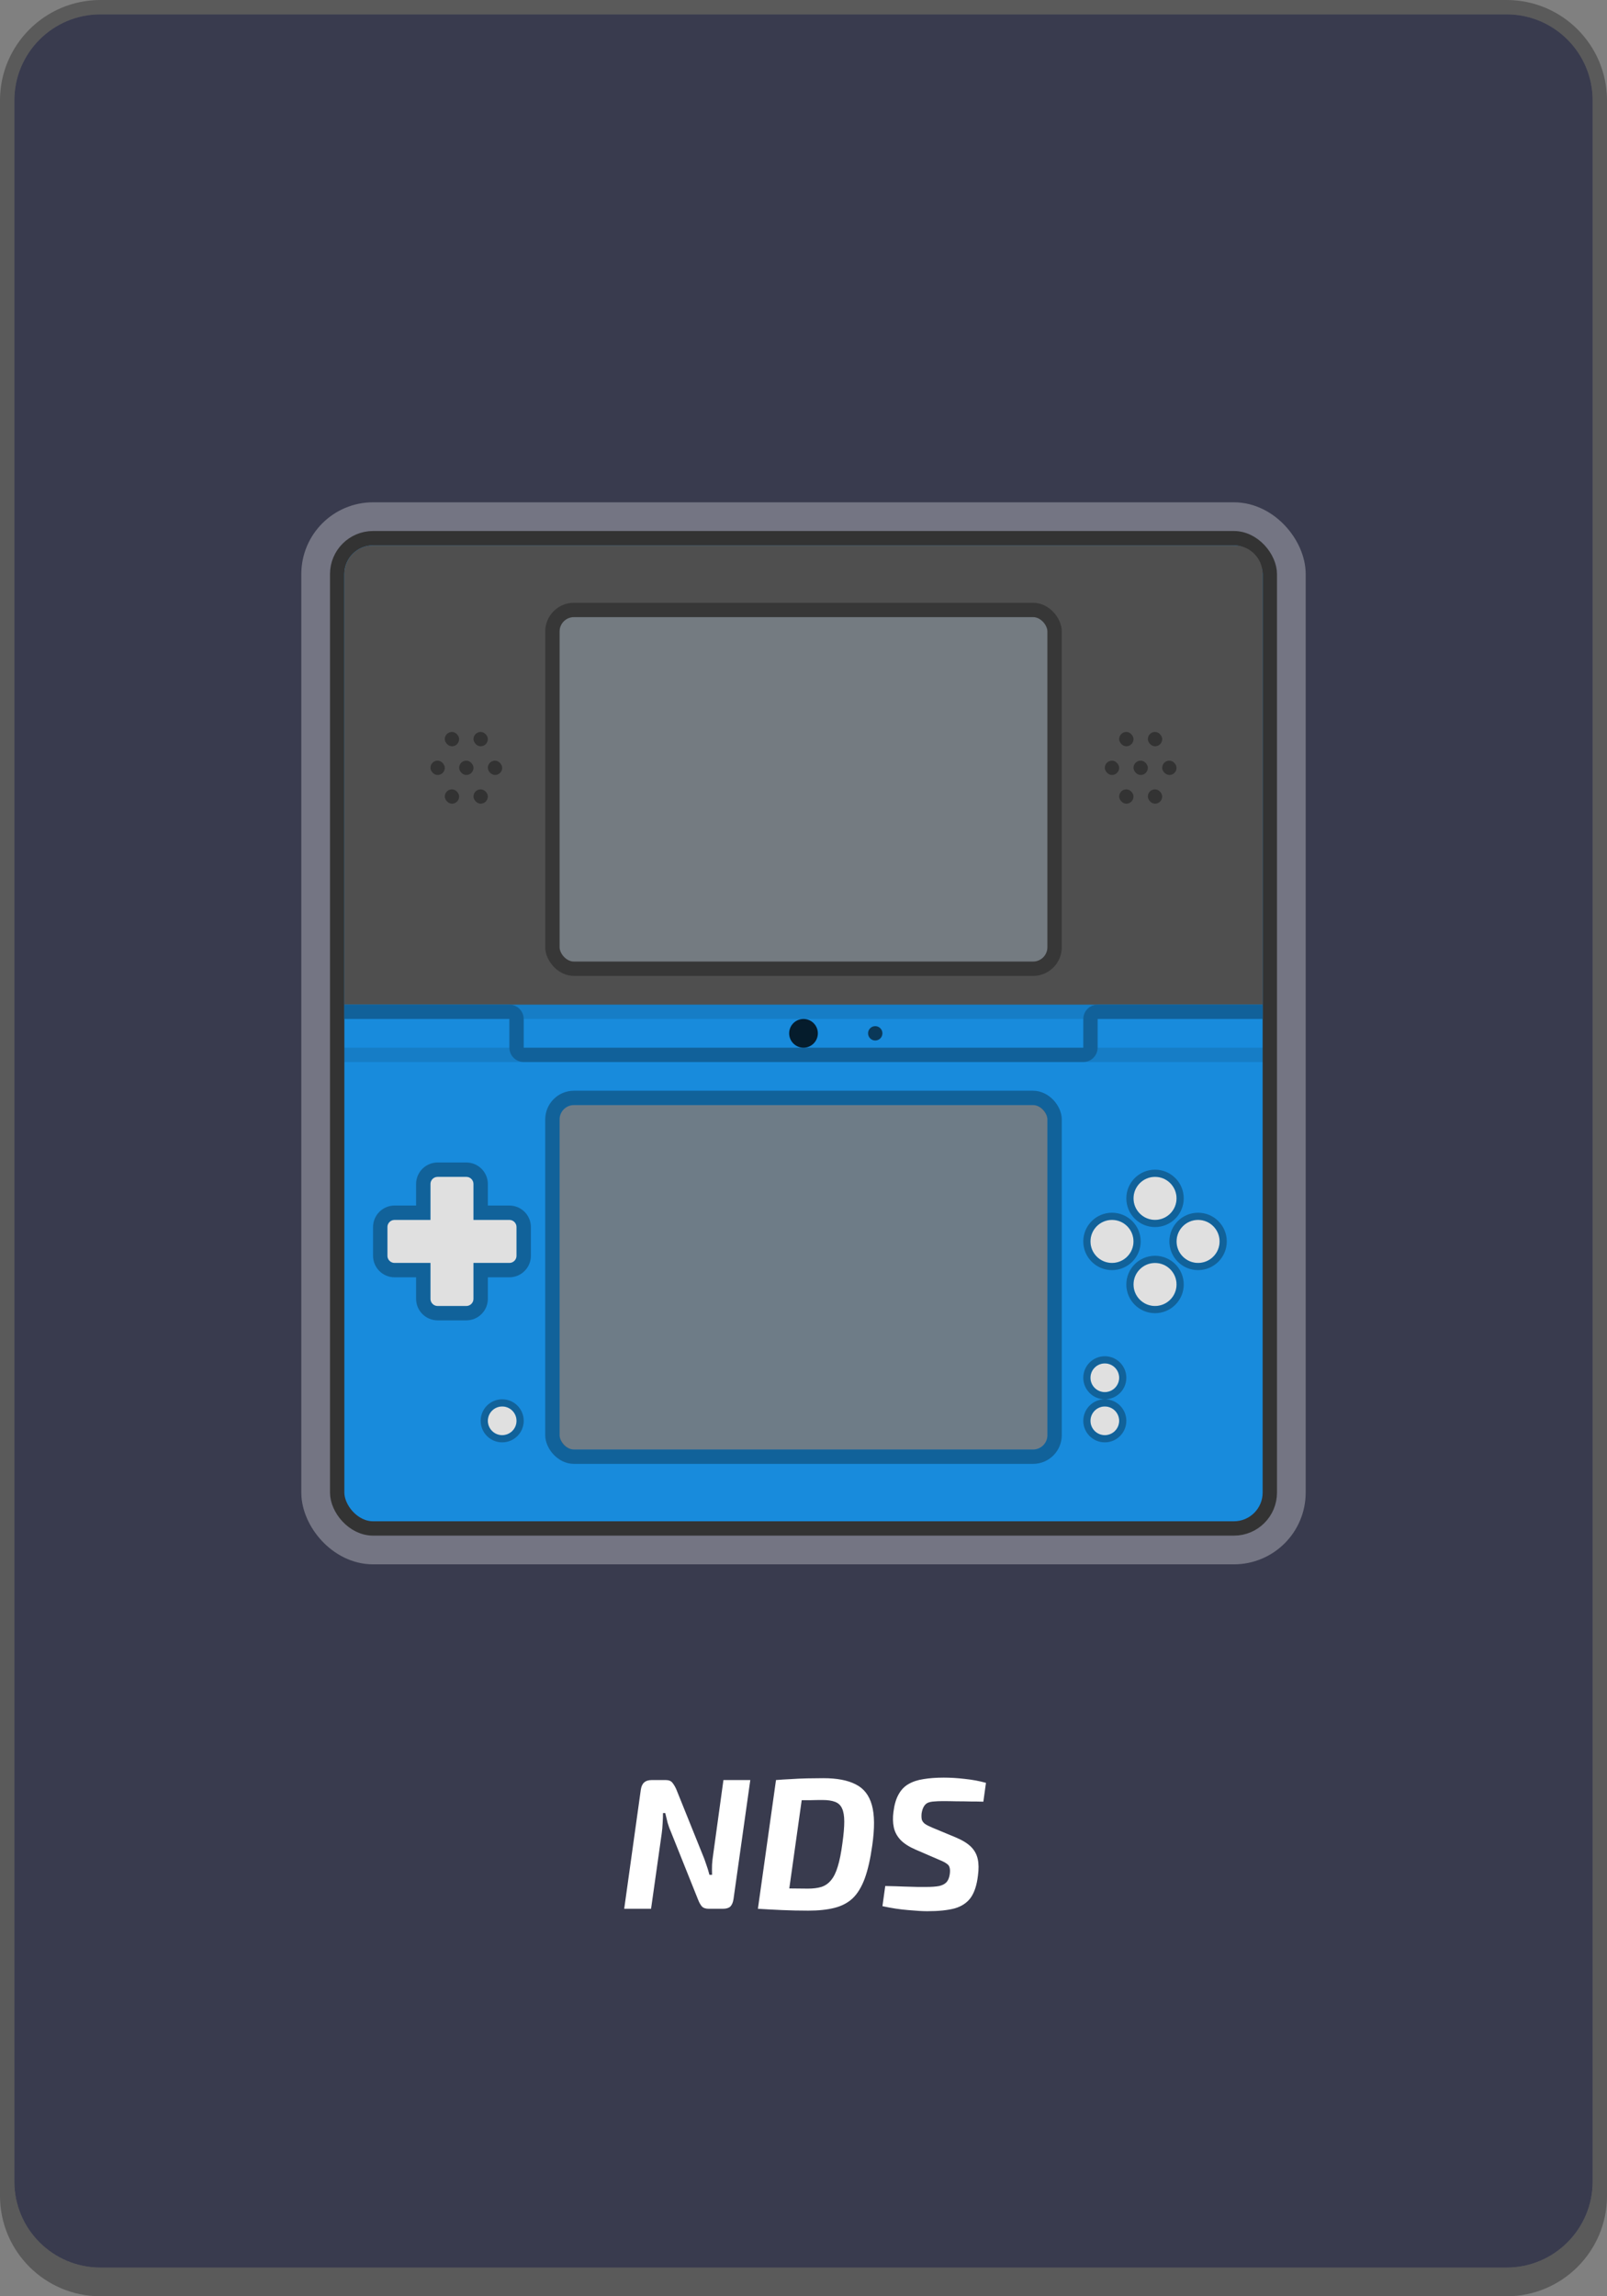 <svg width="112" height="160" viewBox="0 0 112 160" fill="none" xmlns="http://www.w3.org/2000/svg">
<rect x="0" y="0" width="112" height="160" fill="#808080" stroke="none"/>
<g clip-path="url(#clip0_114_2475)">
<path d="M1 7C1 3.686 3.686 1 7 1H105C108.314 1 111 3.686 111 7V152C111 155.314 108.314 158 105 158H7C3.686 158 1 155.314 1 152V7Z" fill="#393B4E"/>
<path fill-rule="evenodd" clip-rule="evenodd" d="M7 0C3.134 0 0 3.134 0 7V153C0 156.866 3.134 160 7 160H105C108.866 160 112 156.866 112 153V7C112 3.134 108.866 0 105 0H7ZM7 1C3.686 1 1 3.686 1 7C1 7 1 7 1 7V152C1 152.165 1.007 152.328 1.02 152.49C1.269 155.575 3.851 158 7 158H105C108.149 158 110.731 155.575 110.98 152.49C110.993 152.328 111 152.165 111 152V7C111 3.686 108.314 1 105 1H7Z" fill="black" fill-opacity="0.3"/>
<rect x="24" y="38" width="64" height="68" rx="2" fill="#18ADDC"/>
<rect x="22.5" y="36.5" width="67" height="71" rx="3.5" stroke="white" stroke-opacity="0.3" stroke-width="3"/>
<rect x="23.5" y="37.5" width="65" height="69" rx="2.5" fill="#188BDC" stroke="#333333"/>
<path d="M24 40C24 38.895 24.895 38 26 38H86C87.105 38 88 38.895 88 40V70H24V40Z" fill="#4F4F4F"/>
<rect x="39" y="43" width="34" height="24" rx="1" fill="#747B81"/>
<rect x="38.5" y="42.5" width="35" height="25" rx="1.5" stroke="black" stroke-opacity="0.3"/>
<rect x="39" y="77" width="34" height="24" rx="1" fill="#6E7C87"/>
<rect x="38.5" y="76.5" width="35" height="25" rx="1.5" stroke="black" stroke-opacity="0.3"/>
<path d="M82 83.5C82 84.328 81.328 85 80.5 85C79.672 85 79 84.328 79 83.5C79 82.672 79.672 82 80.5 82C81.328 82 82 82.672 82 83.5Z" fill="#E0E0E0"/>
<path d="M77.5 88C78.328 88 79 87.328 79 86.5C79 85.672 78.328 85 77.5 85C76.672 85 76 85.672 76 86.5C76 87.328 76.672 88 77.5 88Z" fill="#E0E0E0"/>
<path d="M83.5 88C84.328 88 85 87.328 85 86.5C85 85.672 84.328 85 83.5 85C82.672 85 82 85.672 82 86.5C82 87.328 82.672 88 83.5 88Z" fill="#E0E0E0"/>
<path d="M80.5 91C81.328 91 82 90.328 82 89.5C82 88.672 81.328 88 80.5 88C79.672 88 79 88.672 79 89.5C79 90.328 79.672 91 80.5 91Z" fill="#E0E0E0"/>
<path d="M80.5 85.25C81.466 85.25 82.25 84.466 82.25 83.5C82.25 82.534 81.466 81.75 80.5 81.75C79.534 81.75 78.75 82.534 78.75 83.5C78.75 84.466 79.534 85.25 80.5 85.25ZM77.5 88.25C78.466 88.25 79.25 87.466 79.25 86.5C79.25 85.534 78.466 84.75 77.5 84.75C76.534 84.75 75.75 85.534 75.75 86.5C75.75 87.466 76.534 88.25 77.5 88.25ZM83.5 88.25C84.466 88.25 85.25 87.466 85.25 86.5C85.25 85.534 84.466 84.75 83.5 84.75C82.534 84.75 81.75 85.534 81.75 86.5C81.75 87.466 82.534 88.25 83.5 88.25ZM80.5 91.25C81.466 91.25 82.25 90.466 82.25 89.5C82.25 88.534 81.466 87.75 80.5 87.75C79.534 87.75 78.75 88.534 78.75 89.5C78.75 90.466 79.534 91.25 80.5 91.25Z" stroke="black" stroke-opacity="0.3" stroke-width="0.5"/>
<path d="M30.5 82C30.224 82 30 82.224 30 82.5V85H27.5C27.224 85 27 85.224 27 85.5V87.5C27 87.776 27.224 88 27.5 88H30V90.5C30 90.776 30.224 91 30.5 91H32.5C32.776 91 33 90.776 33 90.5V88H35.5C35.776 88 36 87.776 36 87.5V85.5C36 85.224 35.776 85 35.5 85H33V82.5C33 82.224 32.776 82 32.5 82H30.5Z" fill="#E0E0E0"/>
<path d="M30.5 81.5C29.948 81.5 29.5 81.948 29.5 82.5V84.5H27.5C26.948 84.5 26.5 84.948 26.5 85.5V87.5C26.5 88.052 26.948 88.5 27.5 88.5H29.5V90.5C29.5 91.052 29.948 91.5 30.5 91.5H32.5C33.052 91.5 33.5 91.052 33.5 90.5V88.5H35.5C36.052 88.5 36.5 88.052 36.5 87.5V85.5C36.5 84.948 36.052 84.5 35.5 84.5H33.5V82.5C33.5 81.948 33.052 81.5 32.5 81.5H30.5Z" stroke="black" stroke-opacity="0.3"/>
<rect x="78" y="51" width="1" height="1" rx="0.5" fill="#333333"/>
<rect x="80" y="51" width="1" height="1" rx="0.5" fill="#333333"/>
<rect x="79" y="53" width="1" height="1" rx="0.5" fill="#333333"/>
<rect x="77" y="53" width="1" height="1" rx="0.5" fill="#333333"/>
<rect x="81" y="53" width="1" height="1" rx="0.5" fill="#333333"/>
<rect x="80" y="55" width="1" height="1" rx="0.5" fill="#333333"/>
<rect x="78" y="55" width="1" height="1" rx="0.5" fill="#333333"/>
<rect x="31" y="51" width="1" height="1" rx="0.5" fill="#333333"/>
<rect x="33" y="51" width="1" height="1" rx="0.5" fill="#333333"/>
<rect x="32" y="53" width="1" height="1" rx="0.5" fill="#333333"/>
<rect x="30" y="53" width="1" height="1" rx="0.5" fill="#333333"/>
<rect x="34" y="53" width="1" height="1" rx="0.5" fill="#333333"/>
<rect x="33" y="55" width="1" height="1" rx="0.5" fill="#333333"/>
<rect x="31" y="55" width="1" height="1" rx="0.5" fill="#333333"/>
<circle cx="35" cy="99" r="1" fill="#E0E0E0"/>
<circle cx="35" cy="99" r="1.25" stroke="black" stroke-opacity="0.3" stroke-width="0.5"/>
<path d="M77 97C77.552 97 78 96.552 78 96C78 95.448 77.552 95 77 95C76.448 95 76 95.448 76 96C76 96.552 76.448 97 77 97Z" fill="#E0E0E0"/>
<path d="M77 100C77.552 100 78 99.552 78 99C78 98.448 77.552 98 77 98C76.448 98 76 98.448 76 99C76 99.552 76.448 100 77 100Z" fill="#E0E0E0"/>
<path d="M77 97.25C77.69 97.25 78.25 96.69 78.25 96C78.25 95.31 77.69 94.75 77 94.75C76.31 94.75 75.75 95.31 75.75 96C75.75 96.69 76.31 97.25 77 97.25ZM77 100.25C77.69 100.25 78.25 99.69 78.25 99C78.25 98.31 77.69 97.75 77 97.75C76.31 97.75 75.75 98.31 75.75 99C75.75 99.69 76.31 100.25 77 100.25Z" stroke="black" stroke-opacity="0.3" stroke-width="0.5"/>
<path d="M36.5 73.5H24M75.5 73.5H88M35.5 70.5H76.5" stroke="black" stroke-opacity="0.1"/>
<path d="M24 70.5H35.5C35.776 70.5 36 70.724 36 71V73C36 73.276 36.224 73.5 36.5 73.5H75.5C75.776 73.5 76 73.276 76 73V71C76 70.724 76.224 70.5 76.5 70.5H88" stroke="#11619A"/>
<circle cx="56" cy="72" r="1" fill="black" fill-opacity="0.8"/>
<circle cx="61" cy="72" r="0.5" fill="black" fill-opacity="0.6"/>
<path d="M52.292 124.03L51.122 132.324C51.087 132.558 51.013 132.731 50.901 132.844C50.788 132.948 50.615 133 50.381 133H49.393C49.176 133 49.016 132.944 48.912 132.831C48.816 132.718 48.73 132.562 48.652 132.363L46.767 127.657C46.68 127.466 46.602 127.254 46.533 127.02C46.472 126.786 46.416 126.556 46.364 126.331H46.208C46.208 126.565 46.199 126.803 46.182 127.046C46.173 127.28 46.151 127.518 46.117 127.761L45.376 133H43.504L44.661 124.706C44.695 124.472 44.773 124.303 44.895 124.199C45.016 124.086 45.194 124.03 45.428 124.03H46.39C46.606 124.03 46.762 124.091 46.858 124.212C46.953 124.325 47.044 124.476 47.131 124.667L48.964 129.217C49.05 129.416 49.133 129.637 49.211 129.88C49.297 130.114 49.375 130.365 49.445 130.634H49.627C49.618 130.374 49.618 130.131 49.627 129.906C49.644 129.681 49.67 129.451 49.705 129.217L50.42 124.03H52.292ZM57.385 123.9C58.33 123.9 59.079 124.043 59.634 124.329C60.197 124.606 60.574 125.087 60.765 125.772C60.956 126.448 60.964 127.388 60.791 128.593C60.661 129.52 60.488 130.283 60.271 130.881C60.054 131.47 59.777 131.93 59.439 132.259C59.101 132.58 58.676 132.805 58.165 132.935C57.654 133.065 57.043 133.13 56.332 133.13C55.708 133.13 55.101 133.117 54.512 133.091C53.923 133.065 53.359 133.035 52.822 133L53.797 131.531C54.118 131.548 54.512 131.566 54.98 131.583C55.448 131.592 55.89 131.596 56.306 131.596C56.67 131.596 56.982 131.557 57.242 131.479C57.511 131.392 57.736 131.236 57.918 131.011C58.109 130.786 58.265 130.469 58.386 130.062C58.516 129.646 58.624 129.104 58.711 128.437C58.798 127.822 58.841 127.319 58.841 126.929C58.841 126.53 58.789 126.223 58.685 126.006C58.59 125.789 58.429 125.638 58.204 125.551C57.979 125.464 57.684 125.421 57.32 125.421C57.051 125.421 56.77 125.425 56.475 125.434C56.18 125.434 55.89 125.434 55.604 125.434C55.327 125.434 55.071 125.434 54.837 125.434L54.083 124.03C54.395 124.004 54.737 123.982 55.11 123.965C55.483 123.939 55.864 123.922 56.254 123.913C56.644 123.904 57.021 123.9 57.385 123.9ZM56.072 124.03L54.811 133H52.822L54.083 124.03H56.072ZM65.779 123.861C66.247 123.861 66.736 123.891 67.248 123.952C67.759 124.004 68.249 124.095 68.717 124.225L68.535 125.538C68.257 125.529 67.958 125.525 67.638 125.525C67.326 125.516 67.005 125.512 66.676 125.512C66.346 125.503 66.013 125.499 65.675 125.499C65.458 125.499 65.263 125.508 65.09 125.525C64.925 125.534 64.782 125.564 64.661 125.616C64.548 125.668 64.457 125.755 64.388 125.876C64.318 125.989 64.266 126.145 64.232 126.344C64.214 126.517 64.219 126.665 64.245 126.786C64.279 126.899 64.353 126.998 64.466 127.085C64.578 127.163 64.747 127.25 64.973 127.345L66.598 128.021C67.074 128.22 67.434 128.441 67.677 128.684C67.919 128.927 68.075 129.213 68.145 129.542C68.214 129.863 68.218 130.244 68.158 130.686C68.08 131.353 67.911 131.869 67.651 132.233C67.391 132.588 67.018 132.835 66.533 132.974C66.047 133.104 65.41 133.169 64.622 133.169C64.301 133.169 63.859 133.143 63.296 133.091C62.741 133.048 62.143 132.957 61.502 132.818L61.697 131.414C62.208 131.423 62.65 131.436 63.023 131.453C63.395 131.462 63.707 131.47 63.959 131.479C64.21 131.479 64.409 131.479 64.557 131.479C64.929 131.479 65.228 131.457 65.454 131.414C65.679 131.362 65.848 131.275 65.961 131.154C66.082 131.024 66.16 130.833 66.195 130.582C66.221 130.391 66.216 130.24 66.182 130.127C66.156 130.014 66.086 129.923 65.974 129.854C65.87 129.776 65.722 129.698 65.532 129.62L63.816 128.879C63.356 128.68 63.005 128.454 62.763 128.203C62.52 127.943 62.364 127.653 62.295 127.332C62.225 127.003 62.217 126.643 62.269 126.253C62.329 125.759 62.446 125.356 62.62 125.044C62.793 124.723 63.023 124.481 63.309 124.316C63.603 124.143 63.954 124.026 64.362 123.965C64.778 123.896 65.25 123.861 65.779 123.861Z" fill="white"/>
</g>
<defs>
<clipPath id="clip0_114_2475">
<rect width="112" height="160" rx="6" fill="white"/>
</clipPath>
</defs>
</svg>
